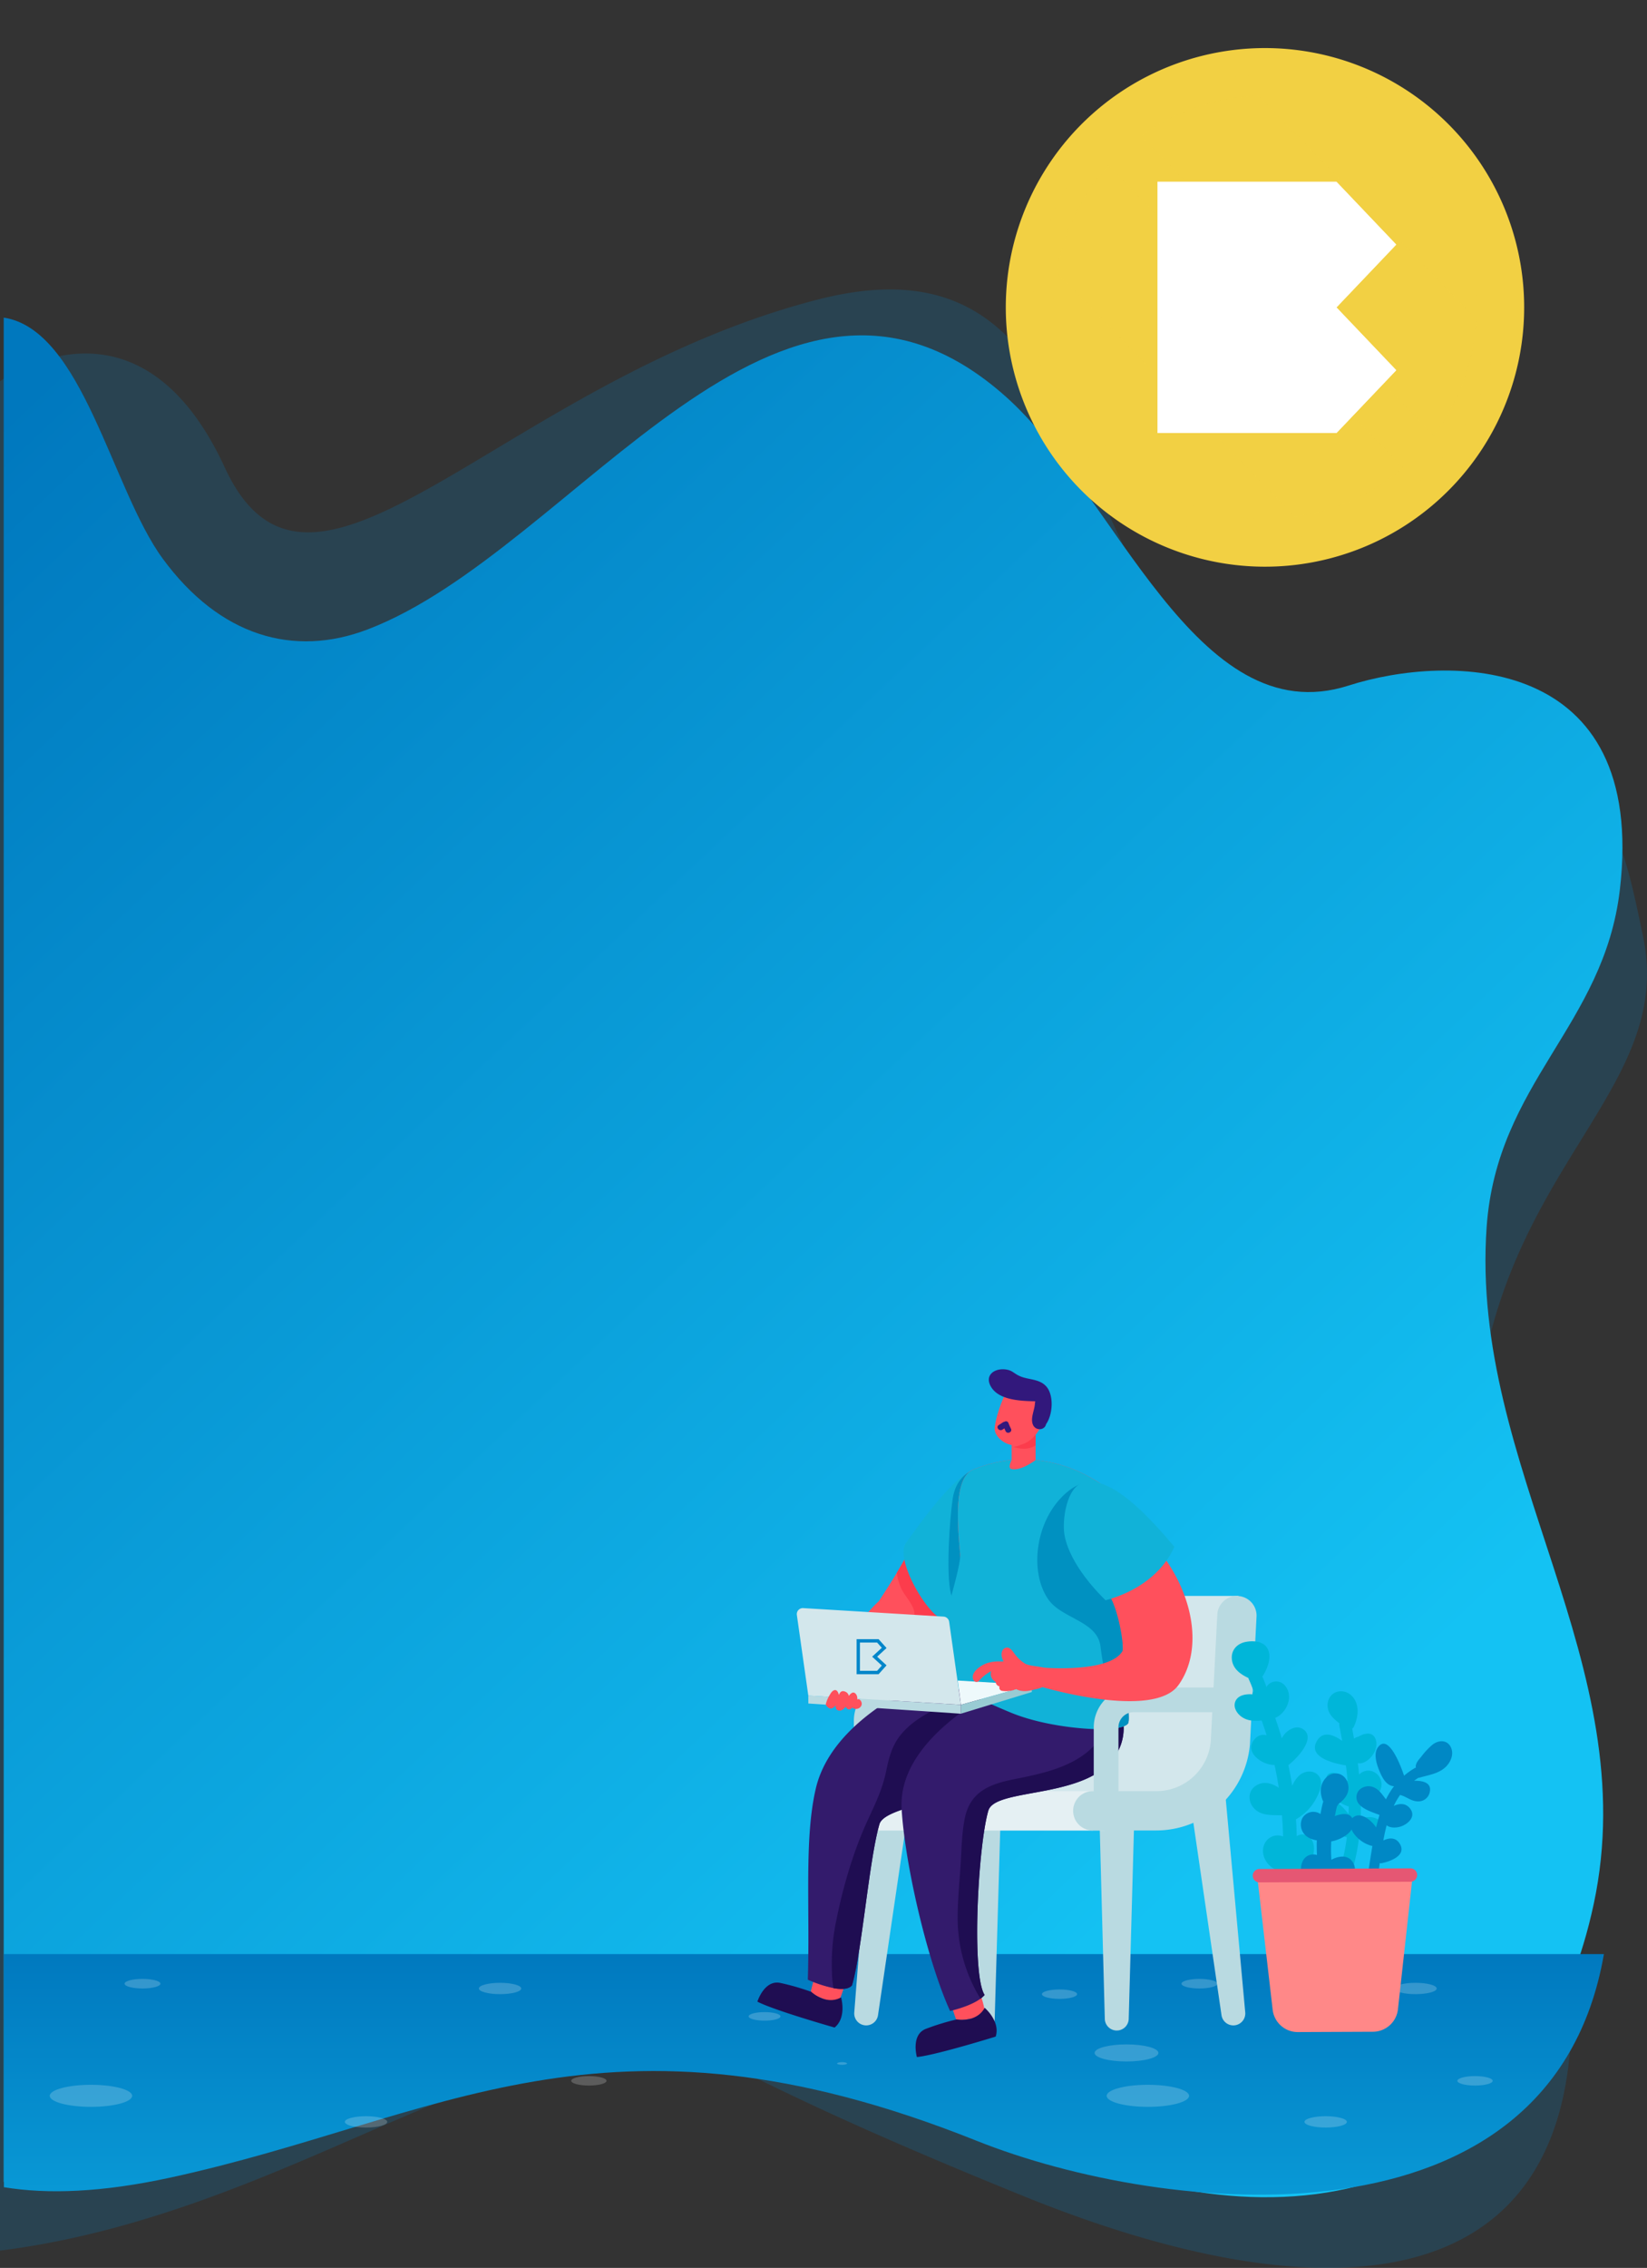 <svg xmlns="http://www.w3.org/2000/svg" xmlns:xlink="http://www.w3.org/1999/xlink" width="1034.83" height="1424.273" viewBox="0 0 1034.83 1424.273"><rect x="0" y="0" width="1034.83" height="1424.273" fill="#333333" stroke="none"/><defs><linearGradient id="a" x1="0.071" y1="0.051" x2="0.679" y2="0.848" gradientUnits="objectBoundingBox"><stop offset="0" stop-color="#0078be"/><stop offset="1" stop-color="#14c2f3"/></linearGradient><linearGradient id="b" x1="0.5" y1="-0.024" x2="0.5" y2="1.832" xlink:href="#a"/></defs><g transform="translate(172.185 -13782.318)"><g transform="translate(39 13668)"><g transform="translate(-44 285.113)"><g transform="translate(-167.185 11)"><path d="M1273.18,255.918c0-47.565-29.051-88.144-69.894-104V72.8c29.262,3.268,45.414,36.283,60.082,59.992,8.033,19.039,37.718,48.856,61.465,55.681,12.659,24.993,16.305,37.31,16.305,67.441,0,86.51-58.993,158.836-137.852,176.767V359.924C1244.13,344.062,1273.18,303.483,1273.18,255.918Z" transform="translate(-1200.075 751.163)" fill="#fff" opacity="0.2"/><path d="M628.465,108.991V1282.938c162.159-20.361,287.971-120.62,385.123-122.043s17.949-9.452,258.146,87.888,418.695,51.469,312.983-283.665,102.77-376.688,76.219-506.878-23.279-51.319-200.925-115.316S1341.1,6.381,1142.043,57.707,824.388,281.566,769.685,163.089C728.35,73.543,668.838,88.449,642.229,101.08c0,0,0-.019-.014,0A89.109,89.109,0,0,0,628.465,108.991Z" transform="translate(-628.465 -51.312)" fill="#0086ca" opacity="0.2"/><path d="M656.568,82.19v1170.8c27.54,6.519,61.88,4.723,104.843-8.537,170.417-52.635,274.181-167.512,509.783-33.3,118.527,67.509,314.984,100.285,377.884-107.328q3.687-12.17,6.54-25.49c32.183-150.8-78.05-273.649-67.313-425.035,6.439-90.759,73.724-126.34,83.7-211.791,17.321-148.338-107.182-148.5-170.5-128.217-95.8,30.677-146.657-120.2-215.191-181.356C1143.842,4.812,1015.728,228.127,885.343,277.976c-46.8,17.9-93.214,4.1-128.8-44.32C724.5,190.063,706.216,89.758,656.568,82.19Z" transform="translate(-654.235 -64.52)" fill="url(#a)"/><path d="M673.64,555.4V701.79c27.381,4.547,61.523,3.294,104.239-5.955,169.434-36.717,272.6-116.853,506.846-23.23,117.844,47.093,361.138,73.075,394.22-117.2Z" transform="translate(-671.189 490.01)" fill="url(#b)"/><g transform="translate(31.272 1060.98)"><g transform="translate(0)" opacity="0.2"><ellipse cx="13.313" cy="3.563" rx="13.313" ry="3.563" transform="translate(185.399 86.239)" fill="#fff"/><ellipse cx="3.127" cy="0.837" rx="3.127" ry="0.837" transform="translate(494.683 52.295)" fill="#fff"/><ellipse cx="13.313" cy="3.563" rx="13.313" ry="3.563" transform="translate(269.605 2.465)" fill="#fff"/><ellipse cx="11.094" cy="2.969" rx="11.094" ry="2.969" transform="translate(327.64 61.045)" fill="#fff"/><ellipse cx="25.885" cy="6.927" rx="25.885" ry="6.927" transform="translate(0 66.513)" fill="#fff"/><ellipse cx="11.263" cy="3.014" rx="11.263" ry="3.014" transform="translate(47.009)" fill="#fff"/><ellipse cx="10.012" cy="2.679" rx="10.012" ry="2.679" transform="translate(439.091 20.867)" fill="#fff"/><ellipse cx="11.044" cy="2.955" rx="11.044" ry="2.955" transform="translate(623.387 6.635)" fill="#fff"/><ellipse cx="20.046" cy="5.364" rx="20.046" ry="5.364" transform="translate(656.472 41.136)" fill="#fff"/></g><g transform="translate(664.06)" opacity="0.2"><ellipse cx="13.313" cy="3.563" rx="13.313" ry="3.563" transform="translate(124.286 86.239)" fill="#fff"/><ellipse cx="13.313" cy="3.563" rx="13.313" ry="3.563" transform="translate(180.736 2.465)" fill="#fff"/><ellipse cx="11.094" cy="2.969" rx="11.094" ry="2.969" transform="translate(220.351 61.045)" fill="#fff"/><ellipse cx="25.885" cy="6.927" rx="25.885" ry="6.927" transform="translate(0 66.513)" fill="#fff"/><ellipse cx="11.263" cy="3.014" rx="11.263" ry="3.014" transform="translate(47.009)" fill="#fff"/></g></g></g><g transform="translate(308.69 689.127)"><g transform="translate(0 -0.001)"><g transform="translate(0 0)"><g transform="translate(60.353 63.482)"><path d="M213.315,379.909c2.37,2.921,13.981,8.183,17.161,7.7,21.336-3.106,32.869-21.5,41.267-30.185a45.042,45.042,0,0,0,3.883-4.552,48.826,48.826,0,0,0,9.167-22.482,52.948,52.948,0,0,0,.521-11.685s11.9-59.016-.373-53.358c-12.35,5.731-27.733,31.135-38.974,50.548-.333.558-.629,1.109-.961,1.631-.7,1.22-1.368,2.4-2.034,3.513-1.734,3.028-3.365,5.879-4.844,8.32-3.176,5.4-11.267,17.771-11.267,17.771S203.479,367.891,213.315,379.909Z" transform="translate(-210.9 -264.968)" fill="#ff505c"/></g><g transform="translate(69.72 116.043)"><path d="M225.76,330.765c7.211-2.256,17.975-3.553,19.154-12.983.7-5.617-5.916-11.94-8.172-16.747a36.006,36.006,0,0,1-2.921-10.021c1.479-2.441,3.11-5.291,4.844-8.32.666-1.113,1.331-2.293,2.034-3.513,5.325,3.365,10.169,11.426,12.683,14.972,4.918,6.882,13.977,14.68,14.092,23.854a10.087,10.087,0,0,1-.037,1.072c-8.4,8.686-21.82,16.118-43.156,19.224-3.18.484-5.953-1.109-8.32-4.031C218.291,332.17,223.249,331.542,225.76,330.765Z" transform="translate(-215.961 -279.182)" fill="#fc3c4c"/></g><g transform="translate(91.826 63.482)"><path d="M253.839,318.711a52.91,52.91,0,0,1-.521,11.681c-1.15,8-4.278,18.77-12.417,27.929-8.305,9.34-36.693-36.2-28.546-47.641,12.41-17.427,28.972-39.7,41.111-45.33C265.742,259.7,253.839,318.711,253.839,318.711Z" transform="translate(-210.901 -264.968)" fill="#11b2d8"/></g><g transform="translate(120.048 64.741)"><path d="M223.865,265.308s-8.146,4.016-9.995,16.5-4.315,46.795-1.139,59.637c2.529,10.206,3.176,12.121,3.258,12.125l.022-.007,7.266-10.786s7.784-11.988,6.586-14.835S223.865,265.308,223.865,265.308Z" transform="translate(-211.201 -265.308)" fill="#0091c1"/></g><g transform="translate(60.617 195.695)"><path d="M210.413,382.321h15.516V325.757a9.533,9.533,0,0,1,9.522-9.518h56.094V300.723H235.45a25.063,25.063,0,0,0-25.037,25.034Z" transform="translate(-210.413 -300.723)" fill="#b9dae1"/></g><g transform="translate(43.785 142.311)"><g transform="translate(17.063 125.079)"><path d="M229.643,464.748h0a7.518,7.518,0,0,1-6.793-7.991l10.664-136.646,24.294,2.282-20,135.769A7.515,7.515,0,0,1,229.643,464.748Z" transform="translate(-222.833 -320.112)" fill="#b9dae1"/></g><g transform="translate(85.536 107.944)"><path d="M219.615,480.5h0a7.51,7.51,0,0,1-7.658-7.162l-4.781-157.364,24.4-.5-4.6,157.553A7.516,7.516,0,0,1,219.615,480.5Z" transform="translate(-207.176 -315.478)" fill="#b9dae1"/></g><g transform="translate(222.692 89.248)"><path d="M199.112,490.889h0A7.516,7.516,0,0,0,205.9,482.9L190.134,310.422l-24.29,2.285,25.108,171.6A7.514,7.514,0,0,0,199.112,490.889Z" transform="translate(-165.843 -310.422)" fill="#b9dae1"/></g><g transform="translate(169.903 92.61)"><path d="M196.319,491.687h0a7.512,7.512,0,0,0,7.658-7.162l4.777-172.695-24.394-.5,4.6,172.887A7.508,7.508,0,0,0,196.319,491.687Z" transform="translate(-184.361 -311.331)" fill="#b9dae1"/></g><g transform="translate(0 0.001)"><path d="M167,421.267a12.338,12.338,0,0,0,12.347,12.347H333.943s2.825-.876,7.384-2.311c18.559-5.905,65.967-21.347,69.129-26.305,3.931-6.172,15.031-118.671,15.031-118.671H270.9a12.345,12.345,0,0,0-13.29,11.334l-4.119,79.863a34.29,34.29,0,0,1-34,31.4H179.349A12.337,12.337,0,0,0,167,421.267Z" transform="translate(-167.002 -286.286)" fill="#d3e7ec"/></g><g transform="translate(0 122.639)"><path d="M189.762,331.795a12.338,12.338,0,0,0,12.347,12.347H364.088v-24.69H202.109A12.337,12.337,0,0,0,189.762,331.795Z" transform="translate(-189.762 -319.452)" fill="#e5f0f3"/></g><g transform="translate(154.602)"><path d="M176.273,433.614h40.135a59.1,59.1,0,0,0,58.613-54.15l4.123-79.856a12.345,12.345,0,0,0-24.612-1.956l-4.123,79.86a34.284,34.284,0,0,1-34,31.412H176.273a12.345,12.345,0,1,0,0,24.69Z" transform="translate(-163.926 -286.286)" fill="#b9dae1"/></g></g><g transform="translate(33.645 375.79)"><path d="M238.92,349.6c2.034-1.309,17,5.373,16.847,6.353-.481,3.006-3.4,14.166-5.362,15.109-1.9.921-17.339-4.312-16.714-7.174C234.231,361.411,236.964,350.861,238.92,349.6Z" transform="translate(-233.673 -349.427)" fill="#ff505c"/></g><g transform="translate(0 385.171)"><path d="M286.869,361.256s3.724,12.624-4.082,18.944c0,0-37.839-10.738-48.5-16.259,0,0,4.311-13.83,14.344-11.766a149.935,149.935,0,0,1,19.572,5.635S277.317,366.507,286.869,361.256Z" transform="translate(-234.287 -351.964)" fill="#1f0d52"/></g><g transform="translate(31.693 182.139)"><path d="M345.6,352.73c-9.836,19.45-45.005,27.363-71.107,34.241-15.641,4.142-28.029,7.913-29.693,13.608-6.508,22.26-11.093,80.8-17.268,101.281-2.219,2.551-6.841,2.592-11.648,1.7a77.516,77.516,0,0,1-16.085-5.284c1.409-45.634-2.366-88.194,4.959-119.843,12.273-53.177,92.772-77.471,92.772-77.471C311.654,285.506,362.834,318.641,345.6,352.73Z" transform="translate(-199.798 -297.057)" fill="#331b6c"/></g><g transform="translate(121.07 388.9)"><path d="M210.3,357.034c.987-2.2,17.176-4.781,17.579-3.875,1.239,2.781,4.885,13.726,3.757,15.59-1.087,1.808-16.873,5.853-17.915,3.113C212.815,369.492,209.346,359.164,210.3,357.034Z" transform="translate(-210.133 -352.973)" fill="#ff505c"/></g><g transform="translate(46.711 197.653)"><path d="M311.1,331.1c-8.32,8.653-18.233,15.682-26.775,24.109a248.869,248.869,0,0,0-18.563,20.448c-15.641,4.142-28.029,7.913-29.693,13.608-6.508,22.26-11.093,80.8-17.268,101.281-2.219,2.551-6.841,2.592-11.648,1.7a70.834,70.834,0,0,1-.958-10.723,131.861,131.861,0,0,1,2.733-31.652c4.142-20.744,10.5-42.7,19.265-61.974,4.918-10.8,9.688-20.153,12.092-31.911,1.553-7.654,3.439-15.2,8.209-21.595,12.055-16.011,33.427-20.485,49.291-31.431a2.791,2.791,0,0,1,.481-.222,1.527,1.527,0,0,1,2-1.405C315.723,305.655,323.225,318.415,311.1,331.1Z" transform="translate(-206.087 -301.252)" fill="#1f0d52"/></g><g transform="translate(99.413 400.989)"><path d="M251.488,356.242s10.01,8.545,6.922,18.1c0,0-37.565,11.663-49.509,12.857,0,0-3.938-13.94,5.591-17.69a149.835,149.835,0,0,1,19.472-5.964S246.352,365.856,251.488,356.242Z" transform="translate(-208.095 -356.242)" fill="#1f0d52"/></g><g transform="translate(90.546 184.107)"><path d="M322.6,353.258c-15.715,31.135-77.1,22.257-81.535,37.417-6.508,22.26-10.723,102.834-2.33,115.776a17.712,17.712,0,0,1-2.585,2.33c-6.952,5.1-19.121,7.691-19.121,7.691-14.159-31.02-28.288-91.556-30.432-126.647-3.328-54.427,87.932-88.335,87.932-88.335,11.541-12.613,47.775,7.17,51.291,33.387A30.937,30.937,0,0,1,322.6,353.258Z" transform="translate(-186.508 -297.589)" fill="#331b6c"/></g><g transform="translate(125.841 219.538)"><path d="M287.305,327.409c-15.715,31.135-77.1,22.257-81.535,37.417-6.508,22.26-10.723,102.834-2.33,115.776a17.71,17.71,0,0,1-2.585,2.33,96.4,96.4,0,0,1-14.347-51.546c.033-10.169.995-20.3,1.7-30.432.74-10.28.7-21,2.736-31.135,3.4-17.194,16.081-21.817,31.8-24.886,22.153-4.326,49.073-10.465,57.429-34.278a1.86,1.86,0,0,1,.777-3.4,17.631,17.631,0,0,1,9.581,1.775A30.937,30.937,0,0,1,287.305,327.409Z" transform="translate(-186.508 -307.171)" fill="#1f0d52"/></g><g transform="translate(114.3 56.638)"><path d="M185.644,397.566c.555,1.734,24.716,15.579,38.2,20.644,23.377,8.782,62.917,15.612,73.045,13.693,4.145-.776,6.8-1.889,7.436-3.217,1.96-4.219-4.792-45.249-3.975-72.538.148-5.284.255-10.646.255-15.9.148-27.437-1.771-53.14-7.987-57.91-1.405-1.106-3.028-2.252-4.84-3.472a91.294,91.294,0,0,0-9.392-5.624,88.175,88.175,0,0,0-19.343-7.466,80.218,80.218,0,0,0-38.6-.592.034.034,0,0,1-.037.033,78.941,78.941,0,0,0-10.649,3.184c-.85.3-1.7.629-2.588.961-12.129,4.881-10.394,31.283-8.431,53.432.887,10.276,1.812,19.631,1.438,25.477a50.647,50.647,0,0,1-.736,5.842C196.7,370.425,187.674,385.7,185.644,397.566Z" transform="translate(-185.644 -263.117)" fill="#ff505c"/></g><g transform="translate(108.901 56.638)"><path d="M185.87,398.184c.558,1.734,32.355,16.64,50.382,24.035,23.107,9.477,55.906,11.6,66.034,9.684,4.145-.776,6.8-1.889,7.436-3.217,1.96-4.219-4.792-45.249-3.975-72.538.148-5.284.255-10.646.255-15.9.148-27.437-1.771-53.14-7.987-57.91-1.405-1.106-3.028-2.252-4.84-3.472a91.294,91.294,0,0,0-9.392-5.624,88.175,88.175,0,0,0-19.343-7.466,80.218,80.218,0,0,0-38.6-.592.034.034,0,0,1-.037.033,78.941,78.941,0,0,0-10.649,3.184c-.85.3-1.7.629-2.588.961-12.129,4.881-10.394,31.283-8.431,53.432C205.021,333.074,183.2,396.96,185.87,398.184Z" transform="translate(-185.644 -263.117)" fill="#11b2d8"/></g><g transform="translate(158.498 38.89)"><path d="M202.721,264.559v11.862s-2.807,5.14,0,5.7c6.16,1.235,15.057-5.695,15.057-5.695V258.317Z" transform="translate(-201.474 -258.317)" fill="#ff505c"/></g><g transform="translate(160.736 39.814)"><path d="M215.54,266.572v-8.006s-6.671,8.483-14.066,8.9C201.474,267.471,209.394,270.677,215.54,266.572Z" transform="translate(-201.474 -258.567)" fill="#fc3c4c"/></g><g transform="translate(149.064 14.703)"><path d="M206.716,251.776s-5.547,11.245-6.933,21.724c-.987,7.44,12.632,17.254,23.725,6.778s8.013-26.5,8.013-26.5Z" transform="translate(-199.732 -251.776)" fill="#ff505c"/></g><g transform="translate(175.877 71.333)"><path d="M192.538,340.258c-12.384-17.9-7.969-51.232,12.321-67.746,5.724-4.655,10.8-5.694,11.685-5.365-.736.3-7.325,9.629-6.771,10.742a313.706,313.706,0,0,0,21.454,37.48,97.891,97.891,0,0,1,7.8,14.162c0,5.251-.107,10.612-.255,15.9-.817,27.289,5.935,68.319,3.975,72.538-.632,1.327-3.291,2.441-7.436,3.217-3.657-11.241-8.52-40.253-10-51.572C223.24,353.825,201.006,352.424,192.538,340.258Z" transform="translate(-185.644 -267.091)" fill="#0091c1"/></g><g transform="translate(145.415 0)"><path d="M210.991,248.244c2.049.532,3.317,1.642,5.073,2.729,2.958,1.83,5.654,2.337,8.949,3.017,4.068.836,7.9,1.871,10.457,5.388,4.045,5.55,3.491,16.854-.765,22.915a3.857,3.857,0,0,1-2.581,2.9,4.531,4.531,0,0,1-5.8-2.925c-1.29-3.6.684-7.954,1.231-11.526.122-.8.174-1.853.359-2.84-9.684-.137-22.586-.865-27.567-8.738C195.231,251.088,203.359,246.262,210.991,248.244Z" transform="translate(-198.746 -247.8)" fill="#32187c"/></g><g transform="translate(150.844 32.695)"><path d="M206.352,259.031q1.376-.893,2.74-1.786a1.885,1.885,0,0,1,.913-.3,1.619,1.619,0,0,1,2.507.766,33.842,33.842,0,0,0,1.568,3.557c1.083,2.115-2.278,3.657-3.365,1.538-.288-.569-.507-1.165-.765-1.742-.407.266-.814.529-1.22.8C206.762,263.147,204.359,260.333,206.352,259.031Z" transform="translate(-205.604 -256.642)" fill="#32187c"/></g><g transform="translate(211.343 199.852)"><path d="M169.65,383.445h15.519V326.88a9.528,9.528,0,0,1,9.518-9.518h56.1V301.847h-56.1A25.063,25.063,0,0,0,169.65,326.88Z" transform="translate(-169.65 -301.847)" fill="#b9dae1"/></g><g transform="translate(179.14 72.175)"><path d="M260.284,393.427c-15.715,22.046-85.466,1.324-85.466,1.324l.98-12.2s41.03,3.339,49.191-10.287c1.479-2.474-2.855-30.787-10.472-38.109-3.406-3.254-6.992-6.471-10.095-9.174a43.66,43.66,0,0,1-14.68-25.252,45.2,45.2,0,0,1,2-23.7c3.176-8.693,14.162-11.467,21.332-5.624,13.8,11.241,36.027,40.076,36.582,40.782C269.358,336.956,276.051,371.3,260.284,393.427Z" transform="translate(-174.818 -267.318)" fill="#ff505c"/></g><g transform="translate(192.54 70.626)"><path d="M204.143,341.351c-3.136-3-22.893-22.36-25.917-41.607-1.376-8.756,1.335-29.892,12.232-32.414,17.461-4.045,40.793,21.3,56.886,40.431C239.956,324.423,223.756,336.074,204.143,341.351Z" transform="translate(-177.896 -266.9)" fill="#11b2d8"/></g><g transform="translate(24.757 149.996)"><g transform="translate(101.134 45.485)"><path d="M202.172,300.665l46.33,2.8L204.158,315.9Z" transform="translate(-202.172 -300.665)" fill="#eef9fb"/></g><g transform="translate(103.105 48.288)"><path d="M246.464,301.423l.245,4.394-44.6,13.632.014-5.594Z" transform="translate(-202.106 -301.423)" fill="#99cbd3"/></g><g transform="translate(7.232 54.925)"><path d="M214.165,303.218l95.888,5.8-.014,5.594L214.186,308.2Z" transform="translate(-214.165 -303.218)" fill="#b9dae1"/></g><g transform="translate(0)"><path d="M221.4,343.289l95.886,5.794L309.9,297a3.8,3.8,0,0,0-3.535-3.3l-88.172-5.332a3.8,3.8,0,0,0-3.99,4.278Z" transform="translate(-214.165 -288.364)" fill="#d3e7ec"/></g><path d="M13.8,0H0V22.015H13.8l5.015-5.567-5.922-5.44,5.922-5.44ZM2.087,2.139H12.882L15.84,5.423,9.762,11.007l6.078,5.584-2.958,3.283H2.087Z" transform="translate(37.589 19.5)" fill="#0086ca"/></g><g transform="translate(135.312 174.781)"><path d="M208.017,304.862a24.462,24.462,0,0,1,9.333-1.006,10.858,10.858,0,0,1,1.157-.185,11.4,11.4,0,0,1-.632-1.047c-1.043-2.3-1.206-6.175,1.631-7.325,3-1.213,4.911,2.614,6.449,4.463a22.216,22.216,0,0,0,6.36,5.6c2.544,1.057,5.325,1.246,8.028,1.716,1.934.34,5.129.444,6.316,2.355.947,1.52.961,4.692.544,6.419-.525,2.16-2.422,3.18-4.308,4.042a20.767,20.767,0,0,1-5.084,1.49c-3.11.91-6.356,1.475-9.525.573a12.072,12.072,0,0,1-1.952-.78,16.271,16.271,0,0,1-8.875,1.065,1.98,1.98,0,0,1-1.52-2.747,3.715,3.715,0,0,1-1.645-.928,2.8,2.8,0,0,1-.758-1.915,6.552,6.552,0,0,1-1.564-1.154,5.364,5.364,0,0,1-1.305-5.643,26.009,26.009,0,0,0-7.639,6.083,2.124,2.124,0,0,1-3.568-.684C197.33,310.6,204.4,306.079,208.017,304.862Z" transform="translate(-199.065 -295.067)" fill="#ff505c"/></g><g transform="translate(42.969 201.466)"><path d="M253.561,310.313c-.17-.9-1.024-2.477-2.367-2.222a1.427,1.427,0,0,0-.44.166,4.726,4.726,0,0,0-.052-1.89c-.322-1.339-1.623-3.295-3.457-2.178A5.246,5.246,0,0,0,245.523,306a3.724,3.724,0,0,0-2.489-2.788c-2.174-.817-3.2.562-3.786,2.171-.359-1.612-1.309-3.946-3.432-2.784-1.187.651-1.982,2.208-2.6,3.232a20.054,20.054,0,0,0-2,4.655.642.642,0,0,0-.018.189.628.628,0,0,0-.137.684c.662,1.694,2.725,3.472,4.755,1.945a9.491,9.491,0,0,0,1.442-1.372c-.148,1.52.211,2.858,1.878,3.187,1.76.355,3.247-.884,4.33-2.381a.924.924,0,0,0,.041.107c.473.68,1.083,1.594,2.167,1.583a3.213,3.213,0,0,0,2.148-1.231.585.585,0,0,0,.281.44C250.851,315.146,254.068,313.009,253.561,310.313Z" transform="translate(-231.015 -302.283)" fill="#ff505c"/></g><g transform="translate(298.058 170.841)"><g transform="translate(52.237 31.379)"><path d="M143.207,334.245c3.683-7.129,10.52-4.729,16.166-.566-.562-3.147-1.139-6.294-1.76-9.448a4.119,4.119,0,0,1,.007-1.664c-3.7-2.74-7.3-6.049-7.429-11-.118-4.419,2.651-8.324,7.114-8.978,4.526-.673,8.557,2.078,10.428,6.094,2.367,5.092,1.279,10.9-.891,15.823a3.351,3.351,0,0,1-1.157,1.424c.4,2.115.751,4.234,1.124,6.349a6.281,6.281,0,0,1,2.625-1.224c3.979-2.285,8.826-3.361,10.79,1.146,2.548,5.839-2.466,13.582-8.12,15.3a5.878,5.878,0,0,1-2.892.144c.307,2.385.566,4.766.81,7.151a7.948,7.948,0,0,1,9.311-1.616,8.694,8.694,0,0,1,2.991,13.031c-2.074,2.792-7.525,6.112-11.263,4.729q.139,5.63-.081,11.249c3.224-.61,6.434-1.228,9.6.122,3.04,1.3,5.365,4.09,5.188,7.54a7.706,7.706,0,0,1-5.347,6.837,8.127,8.127,0,0,1-4.814-.011,9.705,9.705,0,0,1-2.182-1.024c-.255-.2-.514-.4-.773-.6a5.49,5.49,0,0,1-.669-.4,3.1,3.1,0,0,1-2.037-.1,127.931,127.931,0,0,1-4.508,21.547c-1.424,4.7-8.815,2.692-7.377-2.034a122.817,122.817,0,0,0,4.267-19.938,4.549,4.549,0,0,1-1.387-.359c-6.1-2.648-19.243-11.921-12.731-19.768,4.866-5.868,10.823-.1,15.172,5.639.041-1.6.141-3.195.137-4.792a19.361,19.361,0,0,1-14.066-17.427c-.255-3.184,3.365-4.378,5.754-3.306a34.982,34.982,0,0,1,7.577,4.822c-.288-3.291-.625-6.578-1.05-9.873C153.664,347.753,138.238,343.867,143.207,334.245Z" transform="translate(-142.241 -302.488)" fill="#00b6d9"/></g><g transform="translate(0)"><path d="M165.954,327.32a4.474,4.474,0,0,1,.662-1.989,64.719,64.719,0,0,0-2.973-7.5,6.666,6.666,0,0,1-.207-.769c-4.9-2.322-9.555-5.524-10.365-11.323-.828-5.953,3.054-10.287,8.738-11.363,4.936-.928,11.408-.418,13.83,4.589,2.548,5.28-.314,12.391-3.446,17.231.932,2.152,1.827,4.315,2.559,6.523a7.741,7.741,0,0,1,1.59-1.871,7.1,7.1,0,0,1,10.135,1.113c5.517,6.534,1.054,16.913-6.027,20.075-.07.033-.137.018-.2.048,1.472,4.271,2.888,8.545,4.123,12.857a13.39,13.39,0,0,1,1.7-2.574c2.673-3.106,7.425-5.713,11.371-3.376,9.126,5.4-3.579,18.785-8.945,22.771.913,4.311,1.767,8.634,2.44,12.986a19.046,19.046,0,0,1,4.463-6.5c3.613-3.258,9.758-3.587,12.624.865,2.722,4.23-.366,10.627-2.5,14.469A32.733,32.733,0,0,1,193.3,405.8c.237,3.517.414,7.037.5,10.572a6.533,6.533,0,0,1,8.183.806c3.605,3.424,2.98,9.47,1.228,13.634a17.443,17.443,0,0,1-8.309,8.83,10.688,10.688,0,0,1-.784,1.072,3.846,3.846,0,0,1-1.046.536c-.1,1.254-.122,2.5-.237,3.757-.51,5.469-9.126,5.524-8.612,0,.207-2.2.27-4.386.418-6.578-5.857-.174-11.337-5.746-11.984-11.474-.854-7.577,5.706-12.92,12.557-10.372-.1-4.474-.366-8.923-.714-13.36a3.929,3.929,0,0,1-.521.066c-6.253-.27-12.927.47-17.4-4.822-3.284-3.879-3.48-9.854.728-13.179,4.814-3.8,10.387-2.492,15.183.684q-1.1-7.205-2.666-14.34c-7.351.3-19.051-7.647-12.949-15.63,2.355-3.087,5.155-3.694,7.972-2.977-.954-3.114-2.012-6.2-3.084-9.3-4.119.436-8.235.414-11.94-1.845-3.409-2.074-6.379-6.419-4.467-10.442C157.154,327.66,162.19,327,165.954,327.32Z" transform="translate(-152.96 -294.002)" fill="#00b6d9"/></g><g transform="translate(74.356 62.772)"><path d="M133.236,358.34c3.653-2.163,7.854.5,10.55,2.943a21.155,21.155,0,0,1,3.261,3.864c.636-2.662,1.309-5.31,2.137-7.869-4.175-1.638-9.241-3.11-12.358-6.242a6.711,6.711,0,0,1-.407-9.44,8.334,8.334,0,0,1,9.91-1.3c3.069,1.608,4.789,4.578,6.9,7.162a50.759,50.759,0,0,1,5.051-8.242c-4.385-.2-6.959-4.541-8.727-8.557-1.878-4.26-4.485-11.47-1.438-15.789,6.109-8.653,13.482,8.753,16.481,17.745a44.9,44.9,0,0,1,6.778-4.814,2.874,2.874,0,0,1,.714-.233,2.325,2.325,0,0,1-.181-.677c.126-2.577,2.093-4.474,3.642-6.4a43.849,43.849,0,0,1,6.989-7.418c3.786-2.925,9.167-3.162,11.478,1.712,2.078,4.382-.185,9.5-3.505,12.55-4.5,4.134-10.668,4.844-16.281,6.53a3.432,3.432,0,0,1-.625.059c-.958.581-1.819,1.224-2.7,1.86,5.669-.1,11.655,1.265,9.629,7.924a7.273,7.273,0,0,1-7.325,5.025c-4.2-.055-7.222-3.087-11.119-4.023a46.614,46.614,0,0,0-3.986,6.878c3.554-1.645,7.566-1.93,10.331,1.731,3.664,4.855-.954,9.348-5.462,11.034-2.825,1.058-7.04,1.283-9.315-.625-.839,3.132-1.5,6.345-2.1,9.577,3.835-1.875,8.172-2.122,10.642,2.588,3.69,7.044-6.515,10.568-11.489,11.622a3.669,3.669,0,0,1-1.405.011c-.44,3.028-.88,6.027-1.372,8.93-.677,4.023-6.8,2.315-6.12-1.686.995-5.887,1.845-11.988,2.877-18.06-.1-.018-.2.019-.307-.007a20.428,20.428,0,0,1-11.126-7.455C130.914,366.1,128.906,360.9,133.236,358.34Z" transform="translate(-130.69 -310.977)" fill="#0088c5"/></g><g transform="translate(43.383 82.95)"><path d="M157.345,367.709c-.081-3.073-.229-6.142-.063-9.207-2.936-.521-5.75-1.49-7.795-3.864a9.146,9.146,0,0,1-1.339-10.021,7.959,7.959,0,0,1,9.159-3.716,8.736,8.736,0,0,1,2.248,1.047c.514-2.437.917-4.881,1.6-7.314.041-.152.14-.233.192-.373-1.69-3.757-2.3-8.039-.518-11.888,1.793-3.875,5.776-6.863,10.228-5.672,4.178,1.12,6.386,5.491,6.079,9.577-.318,4.186-3.276,7.051-6.39,9.488a4.525,4.525,0,0,1-.777,1.276v.026c-.584,2.063-.924,4.134-1.379,6.2,4.848-1.882,10.938-2.507,11.629,3.757.747,6.734-8.4,11.237-13.863,12.117h-.037a102.266,102.266,0,0,0,.067,11.563c4.988-2.71,11.463-3.491,14.2,2.892a8.158,8.158,0,0,1-1.568,8.682c-2.474,2.84-6.253,3.162-8.867,5.628a4.208,4.208,0,0,1-4.053,1.08,5.3,5.3,0,0,1-1.586.651,4.292,4.292,0,0,1-3.6.57c-7.562-1.927-16.529-9.733-12.617-18.4A7.291,7.291,0,0,1,157.345,367.709Z" transform="translate(-147.211 -316.434)" fill="#0088c5"/></g><g transform="translate(15.956 146.786)"><path d="M162.963,432.324l47.183-.2a15.878,15.878,0,0,0,15.712-14.14l9.278-84.282-97.742.429,9.732,84.145A15.872,15.872,0,0,0,162.963,432.324Z" transform="translate(-137.393 -333.698)" fill="#f88"/></g><g transform="translate(13.183 142.589)"><path d="M140.87,341.386l94.873-.41a4.213,4.213,0,0,0,4.189-4.227h0a4.207,4.207,0,0,0-4.226-4.186l-94.873.414a4.21,4.21,0,0,0-4.19,4.223h0A4.207,4.207,0,0,0,140.87,341.386Z" transform="translate(-136.643 -332.563)" fill="#e55773"/></g></g></g></g></g></g></g><g transform="translate(-1584 7986.318)"><g transform="translate(2013.697 5796)"><path d="M162.937,0A162.938,162.938,0,1,1,0,162.938,162.936,162.936,0,0,1,162.937,0Z" transform="matrix(0.978, -0.206, 0.206, 0.978, 0, 67.256)" fill="#f2d043"/><path d="M815.881,520.274a145.844,145.844,0,0,0,145.812,145.87,140.356,140.356,0,0,0,20.56-1.468A145.862,145.862,0,0,0,1107.314,528.5c.147-2.743.236-5.487.236-8.23A145.858,145.858,0,0,0,961.693,374.415c-1.614,0-3.218.045-4.821.09a145.015,145.015,0,0,0-80.737,27.6,148.616,148.616,0,0,0-22.681,20.469,144.716,144.716,0,0,0-35.6,73.827A142.145,142.145,0,0,0,815.881,520.274Z" transform="translate(-768.655 -327.232)" fill="#f2d043" style="mix-blend-mode:multiply;isolation:isolate"/><path d="M132.865,0A132.865,132.865,0,1,1,0,132.865,132.864,132.864,0,0,1,132.865,0Z" transform="translate(23.917 111.217) rotate(-19.18)" fill="#f2d043" style="mix-blend-mode:multiply;isolation:isolate"/><g transform="translate(62.095 60.188)" opacity="0.46" style="mix-blend-mode:screen;isolation:isolate"><path d="M821.9,400.722,1005.625,588.75a132.043,132.043,0,0,0,26.87-72.89L895.444,375.567A132.089,132.089,0,0,0,821.9,400.722Z" transform="translate(-768.813 -375.567)" fill="#f2d043"/><path d="M817.2,446.7,966.951,599.99a131.791,131.791,0,0,0,67.944-30.834L849.611,379.446A131.778,131.778,0,0,0,817.2,446.7Z" transform="translate(-817.197 -335.651)" fill="#f2d043"/></g></g><g transform="translate(2139.085 5910.164)"><path d="M935.236,538.135l37.559-39.447-37.559-39.447,37.559-39.447h0l-37.559-39.447H822.8V538.135Z" transform="translate(-822.803 -380.347)" fill="#fff"/><path d="M846.482,380.37l-18.7,39.161,56.262,39.478Z" transform="translate(-771.607 -380.115)" fill="#fff" style="isolation:isolate"/><path d="M884.082,387.335l-56.307,39.511,18.749,39.383Z" transform="translate(-771.649 -308.441)" fill="#fff" style="isolation:isolate"/><path d="M822.8,387.335v78.894l56.126-39.383L860.12,387.335Z" transform="translate(-822.803 -308.441)" fill="#fff" style="isolation:isolate"/><path d="M826.109,387.335l18.809,39.511,56.307-39.511Z" transform="translate(-788.793 -308.441)" fill="#fff" opacity="0.2" style="isolation:isolate"/><path d="M826.109,387.335l18.809,39.511,56.307-39.511Z" transform="translate(-788.793 -308.441)" fill="#fff" style="isolation:isolate"/><path d="M878.974,419.763,822.8,380.347v78.894H860.12Z" transform="translate(-822.803 -380.347)" fill="#fff" style="isolation:isolate"/><path d="M901.225,423.317l-56.262-39.478-18.854,39.478Z" transform="translate(-788.793 -344.423)" fill="#fff" opacity="0.2" style="isolation:isolate"/><path d="M901.225,423.317l-56.262-39.478-18.854,39.478Z" transform="translate(-788.793 -344.423)" fill="#fff" style="isolation:isolate"/><path d="M935.236,538.135l37.559-39.447-37.559-39.447,37.559-39.447h0l-37.559-39.447H822.8V538.135Z" transform="translate(-822.803 -380.347)" fill="#fff"/><path d="M826.108,459.009l37.559-78.639,37.559,78.639L863.667,537.9Z" transform="translate(-788.792 -380.115)" fill="#fff" opacity="0.2" style="isolation:isolate"/><path d="M822.8,466.229V387.335H935.236Z" transform="translate(-822.803 -308.441)" fill="#fff" opacity="0.3" style="isolation:isolate"/><path d="M822.8,380.347v78.894H935.236Z" transform="translate(-822.803 -380.347)" fill="#fff" opacity="0.5" style="isolation:isolate"/></g></g></g></svg>